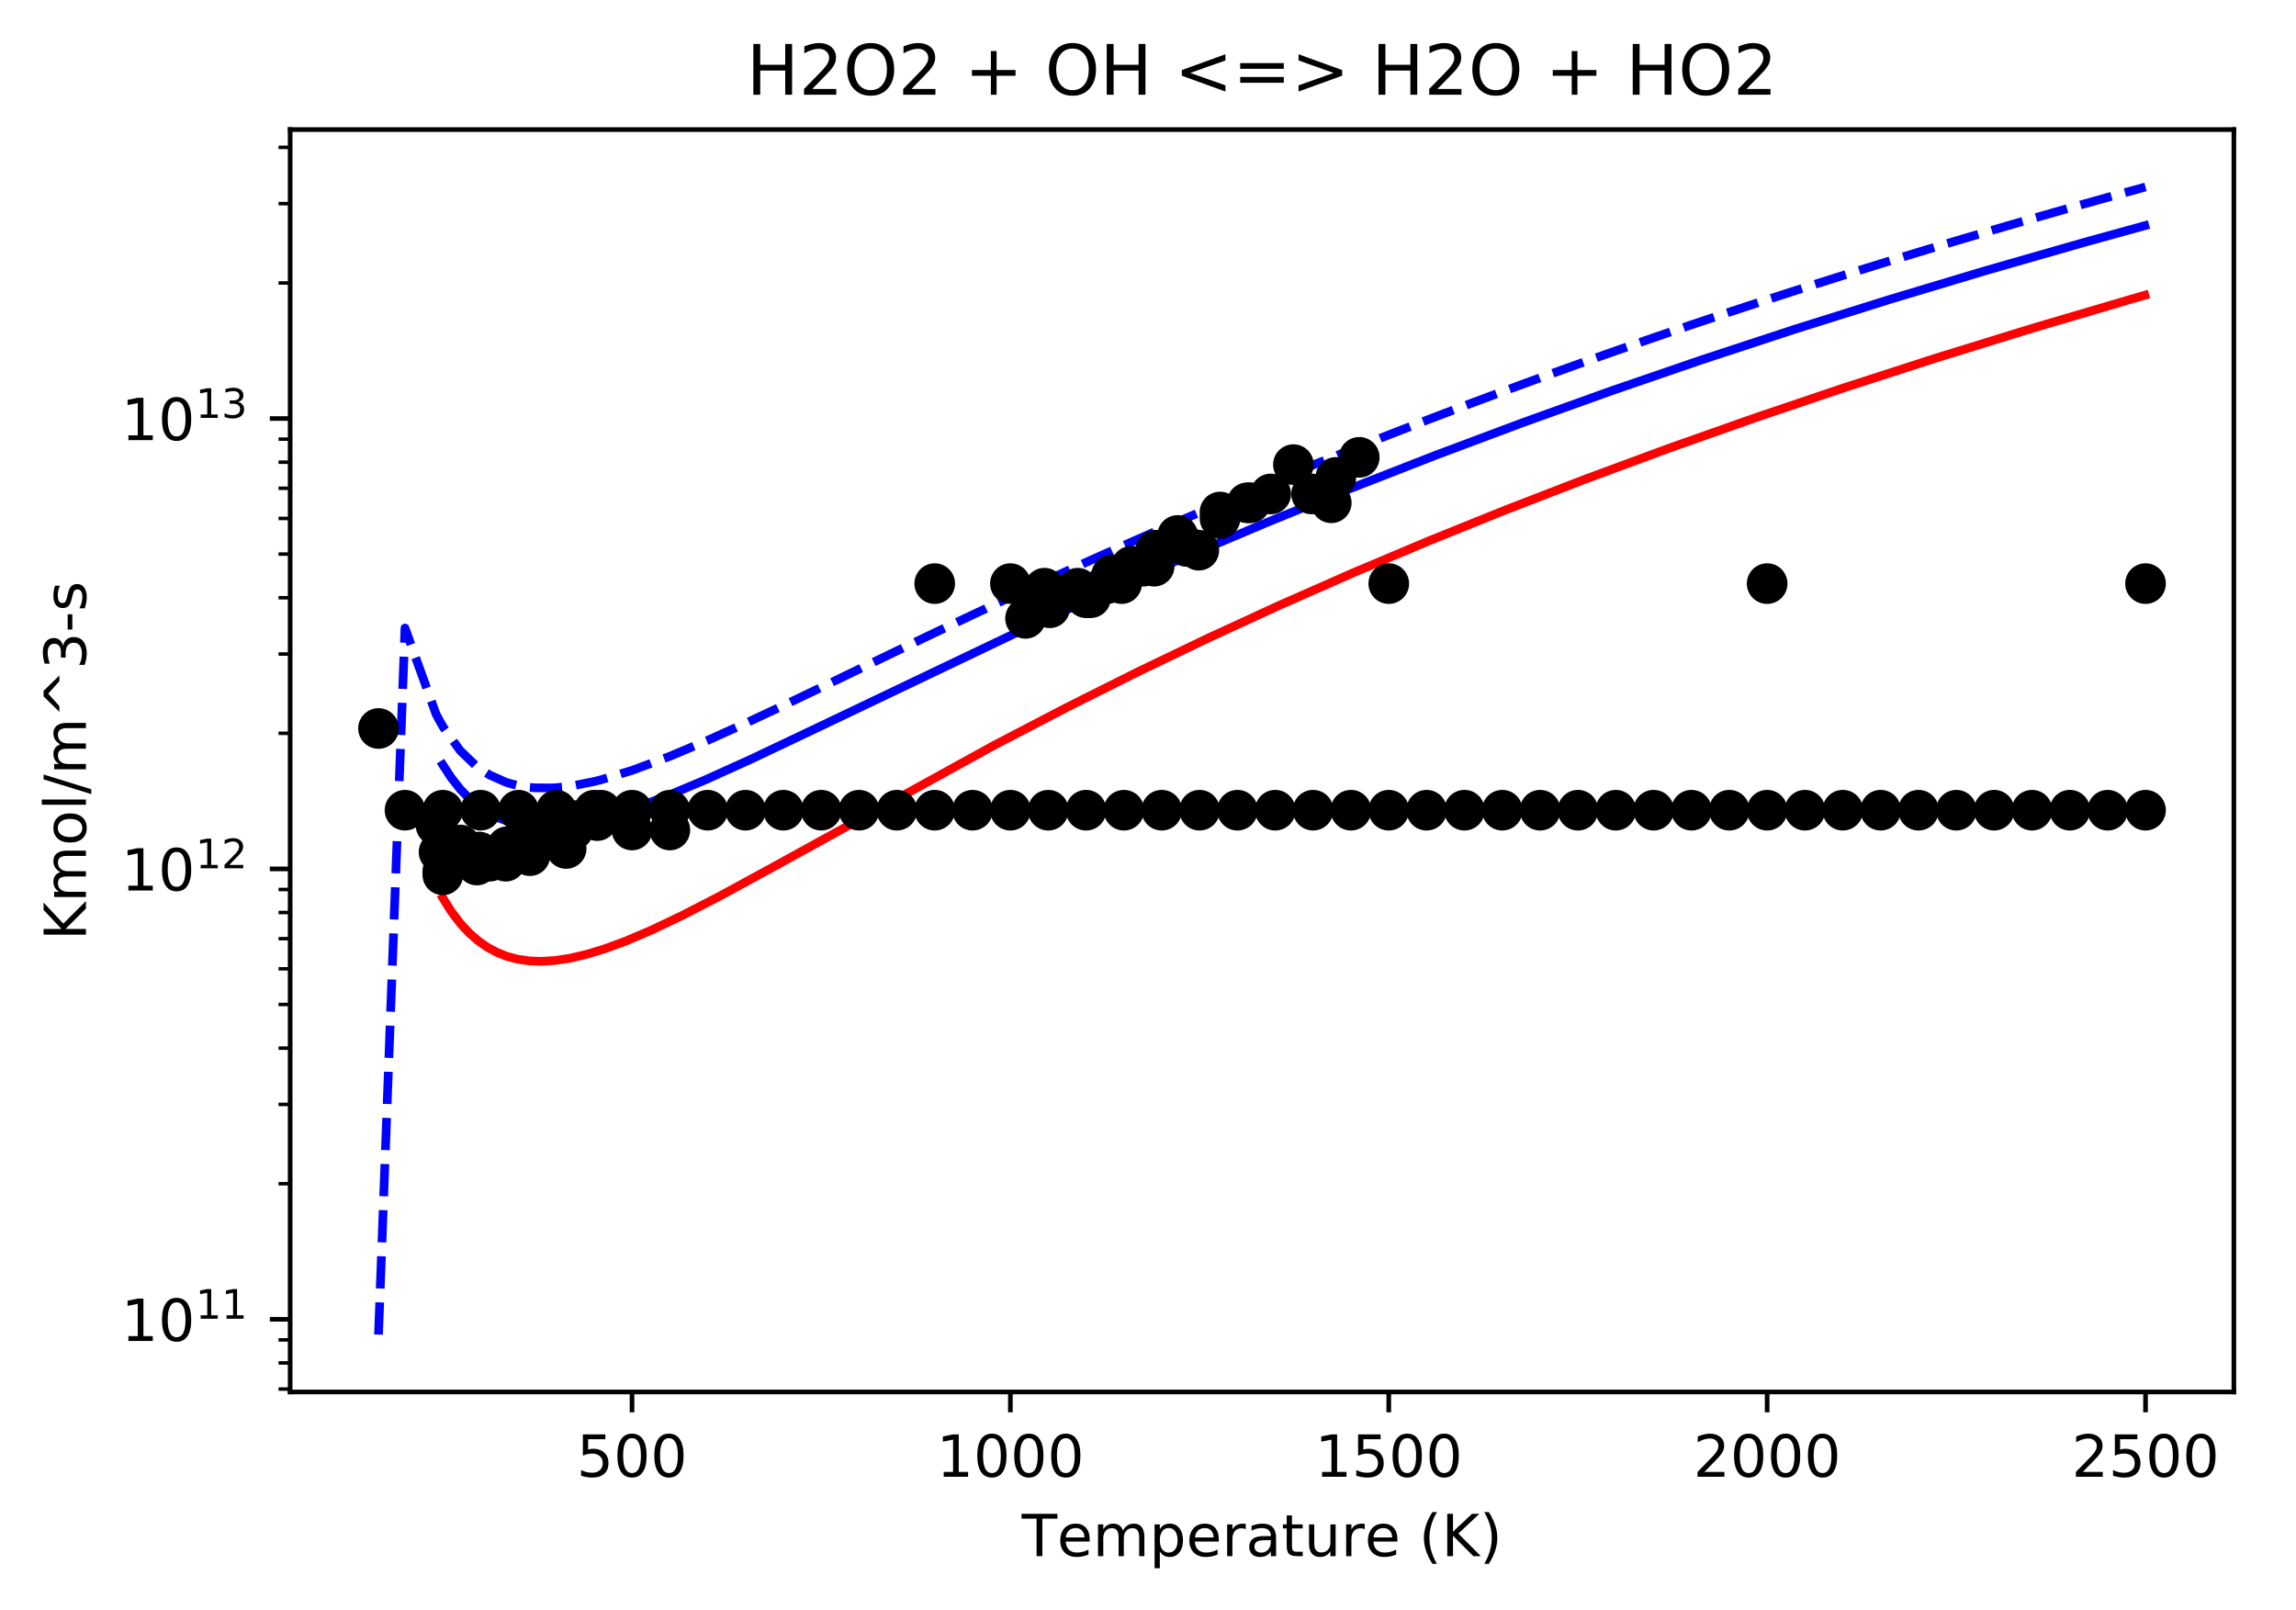 <?xml version="1.0" encoding="utf-8" standalone="no"?>
<!DOCTYPE svg PUBLIC "-//W3C//DTD SVG 1.1//EN"
  "http://www.w3.org/Graphics/SVG/1.1/DTD/svg11.dtd">
<!-- Created with matplotlib (https://matplotlib.org/) -->
<svg height="277.314pt" version="1.1" viewBox="0 0 395.478 277.314" width="395.478pt" xmlns="http://www.w3.org/2000/svg" xmlns:xlink="http://www.w3.org/1999/xlink">
 <defs>
  <style type="text/css">
*{stroke-linecap:butt;stroke-linejoin:round;}
  </style>
 </defs>
 <g id="figure_1">
  <g id="patch_1">
   <path d="M 0 277.314 
L 395.478 277.314 
L 395.478 0 
L 0 0 
z
" style="fill:#ffffff;"/>
  </g>
  <g id="axes_1">
   <g id="patch_2">
    <path d="M 49.978 239.758 
L 384.778 239.758 
L 384.778 22.318 
L 49.978 22.318 
z
" style="fill:#ffffff;"/>
   </g>
   <g id="matplotlib.axis_1">
    <g id="xtick_1">
     <g id="line2d_1">
      <defs>
       <path d="M 0 0 
L 0 3.5 
" id="maf17c9bf53" style="stroke:#000000;stroke-width:0.8;"/>
      </defs>
      <g>
       <use style="stroke:#000000;stroke-width:0.8;" x="108.863" xlink:href="#maf17c9bf53" y="239.758"/>
      </g>
     </g>
     <g id="text_1">
      <!-- 500 -->
      <defs>
       <path d="M 10.797 72.906 
L 49.516 72.906 
L 49.516 64.594 
L 19.828 64.594 
L 19.828 46.734 
Q 21.969 47.469 24.109 47.828 
Q 26.266 48.188 28.422 48.188 
Q 40.625 48.188 47.75 41.5 
Q 54.891 34.812 54.891 23.391 
Q 54.891 11.625 47.562 5.094 
Q 40.234 -1.422 26.906 -1.422 
Q 22.312 -1.422 17.547 -0.641 
Q 12.797 0.141 7.719 1.703 
L 7.719 11.625 
Q 12.109 9.234 16.797 8.062 
Q 21.484 6.891 26.703 6.891 
Q 35.156 6.891 40.078 11.328 
Q 45.016 15.766 45.016 23.391 
Q 45.016 31 40.078 35.438 
Q 35.156 39.891 26.703 39.891 
Q 22.75 39.891 18.812 39.016 
Q 14.891 38.141 10.797 36.281 
z
" id="DejaVuSans-53"/>
       <path d="M 31.781 66.406 
Q 24.172 66.406 20.328 58.906 
Q 16.5 51.422 16.5 36.375 
Q 16.5 21.391 20.328 13.891 
Q 24.172 6.391 31.781 6.391 
Q 39.453 6.391 43.281 13.891 
Q 47.125 21.391 47.125 36.375 
Q 47.125 51.422 43.281 58.906 
Q 39.453 66.406 31.781 66.406 
z
M 31.781 74.219 
Q 44.047 74.219 50.516 64.516 
Q 56.984 54.828 56.984 36.375 
Q 56.984 17.969 50.516 8.266 
Q 44.047 -1.422 31.781 -1.422 
Q 19.531 -1.422 13.062 8.266 
Q 6.594 17.969 6.594 36.375 
Q 6.594 54.828 13.062 64.516 
Q 19.531 74.219 31.781 74.219 
z
" id="DejaVuSans-48"/>
      </defs>
      <g transform="translate(99.319 254.357)scale(0.1 -0.1)">
       <use xlink:href="#DejaVuSans-53"/>
       <use x="63.623" xlink:href="#DejaVuSans-48"/>
       <use x="127.246" xlink:href="#DejaVuSans-48"/>
      </g>
     </g>
    </g>
    <g id="xtick_2">
     <g id="line2d_2">
      <g>
       <use style="stroke:#000000;stroke-width:0.8;" x="174.037" xlink:href="#maf17c9bf53" y="239.758"/>
      </g>
     </g>
     <g id="text_2">
      <!-- 1000 -->
      <defs>
       <path d="M 12.406 8.297 
L 28.516 8.297 
L 28.516 63.922 
L 10.984 60.406 
L 10.984 69.391 
L 28.422 72.906 
L 38.281 72.906 
L 38.281 8.297 
L 54.391 8.297 
L 54.391 0 
L 12.406 0 
z
" id="DejaVuSans-49"/>
      </defs>
      <g transform="translate(161.312 254.357)scale(0.1 -0.1)">
       <use xlink:href="#DejaVuSans-49"/>
       <use x="63.623" xlink:href="#DejaVuSans-48"/>
       <use x="127.246" xlink:href="#DejaVuSans-48"/>
       <use x="190.869" xlink:href="#DejaVuSans-48"/>
      </g>
     </g>
    </g>
    <g id="xtick_3">
     <g id="line2d_3">
      <g>
       <use style="stroke:#000000;stroke-width:0.8;" x="239.211" xlink:href="#maf17c9bf53" y="239.758"/>
      </g>
     </g>
     <g id="text_3">
      <!-- 1500 -->
      <g transform="translate(226.486 254.357)scale(0.1 -0.1)">
       <use xlink:href="#DejaVuSans-49"/>
       <use x="63.623" xlink:href="#DejaVuSans-53"/>
       <use x="127.246" xlink:href="#DejaVuSans-48"/>
       <use x="190.869" xlink:href="#DejaVuSans-48"/>
      </g>
     </g>
    </g>
    <g id="xtick_4">
     <g id="line2d_4">
      <g>
       <use style="stroke:#000000;stroke-width:0.8;" x="304.386" xlink:href="#maf17c9bf53" y="239.758"/>
      </g>
     </g>
     <g id="text_4">
      <!-- 2000 -->
      <defs>
       <path d="M 19.188 8.297 
L 53.609 8.297 
L 53.609 0 
L 7.328 0 
L 7.328 8.297 
Q 12.938 14.109 22.625 23.891 
Q 32.328 33.688 34.812 36.531 
Q 39.547 41.844 41.422 45.531 
Q 43.312 49.219 43.312 52.781 
Q 43.312 58.594 39.234 62.25 
Q 35.156 65.922 28.609 65.922 
Q 23.969 65.922 18.812 64.312 
Q 13.672 62.703 7.812 59.422 
L 7.812 69.391 
Q 13.766 71.781 18.938 73 
Q 24.125 74.219 28.422 74.219 
Q 39.75 74.219 46.484 68.547 
Q 53.219 62.891 53.219 53.422 
Q 53.219 48.922 51.531 44.891 
Q 49.859 40.875 45.406 35.406 
Q 44.188 33.984 37.641 27.219 
Q 31.109 20.453 19.188 8.297 
z
" id="DejaVuSans-50"/>
      </defs>
      <g transform="translate(291.661 254.357)scale(0.1 -0.1)">
       <use xlink:href="#DejaVuSans-50"/>
       <use x="63.623" xlink:href="#DejaVuSans-48"/>
       <use x="127.246" xlink:href="#DejaVuSans-48"/>
       <use x="190.869" xlink:href="#DejaVuSans-48"/>
      </g>
     </g>
    </g>
    <g id="xtick_5">
     <g id="line2d_5">
      <g>
       <use style="stroke:#000000;stroke-width:0.8;" x="369.56" xlink:href="#maf17c9bf53" y="239.758"/>
      </g>
     </g>
     <g id="text_5">
      <!-- 2500 -->
      <g transform="translate(356.835 254.357)scale(0.1 -0.1)">
       <use xlink:href="#DejaVuSans-50"/>
       <use x="63.623" xlink:href="#DejaVuSans-53"/>
       <use x="127.246" xlink:href="#DejaVuSans-48"/>
       <use x="190.869" xlink:href="#DejaVuSans-48"/>
      </g>
     </g>
    </g>
    <g id="text_6">
     <!-- Temperature (K) -->
     <defs>
      <path d="M -0.297 72.906 
L 61.375 72.906 
L 61.375 64.594 
L 35.5 64.594 
L 35.5 0 
L 25.594 0 
L 25.594 64.594 
L -0.297 64.594 
z
" id="DejaVuSans-84"/>
      <path d="M 56.203 29.594 
L 56.203 25.203 
L 14.891 25.203 
Q 15.484 15.922 20.484 11.062 
Q 25.484 6.203 34.422 6.203 
Q 39.594 6.203 44.453 7.469 
Q 49.312 8.734 54.109 11.281 
L 54.109 2.781 
Q 49.266 0.734 44.188 -0.344 
Q 39.109 -1.422 33.891 -1.422 
Q 20.797 -1.422 13.156 6.188 
Q 5.516 13.812 5.516 26.812 
Q 5.516 40.234 12.766 48.109 
Q 20.016 56 32.328 56 
Q 43.359 56 49.781 48.891 
Q 56.203 41.797 56.203 29.594 
z
M 47.219 32.234 
Q 47.125 39.594 43.094 43.984 
Q 39.062 48.391 32.422 48.391 
Q 24.906 48.391 20.391 44.141 
Q 15.875 39.891 15.188 32.172 
z
" id="DejaVuSans-101"/>
      <path d="M 52 44.188 
Q 55.375 50.25 60.062 53.125 
Q 64.75 56 71.094 56 
Q 79.641 56 84.281 50.016 
Q 88.922 44.047 88.922 33.016 
L 88.922 0 
L 79.891 0 
L 79.891 32.719 
Q 79.891 40.578 77.094 44.375 
Q 74.312 48.188 68.609 48.188 
Q 61.625 48.188 57.562 43.547 
Q 53.516 38.922 53.516 30.906 
L 53.516 0 
L 44.484 0 
L 44.484 32.719 
Q 44.484 40.625 41.703 44.406 
Q 38.922 48.188 33.109 48.188 
Q 26.219 48.188 22.156 43.531 
Q 18.109 38.875 18.109 30.906 
L 18.109 0 
L 9.078 0 
L 9.078 54.688 
L 18.109 54.688 
L 18.109 46.188 
Q 21.188 51.219 25.484 53.609 
Q 29.781 56 35.688 56 
Q 41.656 56 45.828 52.969 
Q 50 49.953 52 44.188 
z
" id="DejaVuSans-109"/>
      <path d="M 18.109 8.203 
L 18.109 -20.797 
L 9.078 -20.797 
L 9.078 54.688 
L 18.109 54.688 
L 18.109 46.391 
Q 20.953 51.266 25.266 53.625 
Q 29.594 56 35.594 56 
Q 45.562 56 51.781 48.094 
Q 58.016 40.188 58.016 27.297 
Q 58.016 14.406 51.781 6.484 
Q 45.562 -1.422 35.594 -1.422 
Q 29.594 -1.422 25.266 0.953 
Q 20.953 3.328 18.109 8.203 
z
M 48.688 27.297 
Q 48.688 37.203 44.609 42.844 
Q 40.531 48.484 33.406 48.484 
Q 26.266 48.484 22.188 42.844 
Q 18.109 37.203 18.109 27.297 
Q 18.109 17.391 22.188 11.75 
Q 26.266 6.109 33.406 6.109 
Q 40.531 6.109 44.609 11.75 
Q 48.688 17.391 48.688 27.297 
z
" id="DejaVuSans-112"/>
      <path d="M 41.109 46.297 
Q 39.594 47.172 37.812 47.578 
Q 36.031 48 33.891 48 
Q 26.266 48 22.188 43.047 
Q 18.109 38.094 18.109 28.812 
L 18.109 0 
L 9.078 0 
L 9.078 54.688 
L 18.109 54.688 
L 18.109 46.188 
Q 20.953 51.172 25.484 53.578 
Q 30.031 56 36.531 56 
Q 37.453 56 38.578 55.875 
Q 39.703 55.766 41.062 55.516 
z
" id="DejaVuSans-114"/>
      <path d="M 34.281 27.484 
Q 23.391 27.484 19.188 25 
Q 14.984 22.516 14.984 16.5 
Q 14.984 11.719 18.141 8.906 
Q 21.297 6.109 26.703 6.109 
Q 34.188 6.109 38.703 11.406 
Q 43.219 16.703 43.219 25.484 
L 43.219 27.484 
z
M 52.203 31.203 
L 52.203 0 
L 43.219 0 
L 43.219 8.297 
Q 40.141 3.328 35.547 0.953 
Q 30.953 -1.422 24.312 -1.422 
Q 15.922 -1.422 10.953 3.297 
Q 6 8.016 6 15.922 
Q 6 25.141 12.172 29.828 
Q 18.359 34.516 30.609 34.516 
L 43.219 34.516 
L 43.219 35.406 
Q 43.219 41.609 39.141 45 
Q 35.062 48.391 27.688 48.391 
Q 23 48.391 18.547 47.266 
Q 14.109 46.141 10.016 43.891 
L 10.016 52.203 
Q 14.938 54.109 19.578 55.047 
Q 24.219 56 28.609 56 
Q 40.484 56 46.344 49.844 
Q 52.203 43.703 52.203 31.203 
z
" id="DejaVuSans-97"/>
      <path d="M 18.312 70.219 
L 18.312 54.688 
L 36.812 54.688 
L 36.812 47.703 
L 18.312 47.703 
L 18.312 18.016 
Q 18.312 11.328 20.141 9.422 
Q 21.969 7.516 27.594 7.516 
L 36.812 7.516 
L 36.812 0 
L 27.594 0 
Q 17.188 0 13.234 3.875 
Q 9.281 7.766 9.281 18.016 
L 9.281 47.703 
L 2.688 47.703 
L 2.688 54.688 
L 9.281 54.688 
L 9.281 70.219 
z
" id="DejaVuSans-116"/>
      <path d="M 8.5 21.578 
L 8.5 54.688 
L 17.484 54.688 
L 17.484 21.922 
Q 17.484 14.156 20.5 10.266 
Q 23.531 6.391 29.594 6.391 
Q 36.859 6.391 41.078 11.031 
Q 45.312 15.672 45.312 23.688 
L 45.312 54.688 
L 54.297 54.688 
L 54.297 0 
L 45.312 0 
L 45.312 8.406 
Q 42.047 3.422 37.719 1 
Q 33.406 -1.422 27.688 -1.422 
Q 18.266 -1.422 13.375 4.438 
Q 8.5 10.297 8.5 21.578 
z
M 31.109 56 
z
" id="DejaVuSans-117"/>
      <path id="DejaVuSans-32"/>
      <path d="M 31 75.875 
Q 24.469 64.656 21.281 53.656 
Q 18.109 42.672 18.109 31.391 
Q 18.109 20.125 21.312 9.062 
Q 24.516 -2 31 -13.188 
L 23.188 -13.188 
Q 15.875 -1.703 12.234 9.375 
Q 8.594 20.453 8.594 31.391 
Q 8.594 42.281 12.203 53.312 
Q 15.828 64.359 23.188 75.875 
z
" id="DejaVuSans-40"/>
      <path d="M 9.812 72.906 
L 19.672 72.906 
L 19.672 42.094 
L 52.391 72.906 
L 65.094 72.906 
L 28.906 38.922 
L 67.672 0 
L 54.688 0 
L 19.672 35.109 
L 19.672 0 
L 9.812 0 
z
" id="DejaVuSans-75"/>
      <path d="M 8.016 75.875 
L 15.828 75.875 
Q 23.141 64.359 26.781 53.312 
Q 30.422 42.281 30.422 31.391 
Q 30.422 20.453 26.781 9.375 
Q 23.141 -1.703 15.828 -13.188 
L 8.016 -13.188 
Q 14.5 -2 17.703 9.062 
Q 20.906 20.125 20.906 31.391 
Q 20.906 42.672 17.703 53.656 
Q 14.5 64.656 8.016 75.875 
z
" id="DejaVuSans-41"/>
     </defs>
     <g transform="translate(175.991 268.035)scale(0.1 -0.1)">
      <use xlink:href="#DejaVuSans-84"/>
      <use x="60.818" xlink:href="#DejaVuSans-101"/>
      <use x="122.342" xlink:href="#DejaVuSans-109"/>
      <use x="219.754" xlink:href="#DejaVuSans-112"/>
      <use x="283.23" xlink:href="#DejaVuSans-101"/>
      <use x="344.754" xlink:href="#DejaVuSans-114"/>
      <use x="385.867" xlink:href="#DejaVuSans-97"/>
      <use x="447.146" xlink:href="#DejaVuSans-116"/>
      <use x="486.355" xlink:href="#DejaVuSans-117"/>
      <use x="549.734" xlink:href="#DejaVuSans-114"/>
      <use x="590.816" xlink:href="#DejaVuSans-101"/>
      <use x="652.34" xlink:href="#DejaVuSans-32"/>
      <use x="684.127" xlink:href="#DejaVuSans-40"/>
      <use x="723.141" xlink:href="#DejaVuSans-75"/>
      <use x="788.717" xlink:href="#DejaVuSans-41"/>
     </g>
    </g>
   </g>
   <g id="matplotlib.axis_2">
    <g id="ytick_1">
     <g id="line2d_6">
      <defs>
       <path d="M 0 0 
L -3.5 0 
" id="ma3a494e607" style="stroke:#000000;stroke-width:0.8;"/>
      </defs>
      <g>
       <use style="stroke:#000000;stroke-width:0.8;" x="49.978" xlink:href="#ma3a494e607" y="227.233"/>
      </g>
     </g>
     <g id="text_7">
      <!-- $\mathdefault{10^{11}}$ -->
      <g transform="translate(20.878 231.033)scale(0.1 -0.1)">
       <use transform="translate(0 0.684)" xlink:href="#DejaVuSans-49"/>
       <use transform="translate(63.623 0.684)" xlink:href="#DejaVuSans-48"/>
       <use transform="translate(128.203 38.966)scale(0.7)" xlink:href="#DejaVuSans-49"/>
       <use transform="translate(172.739 38.966)scale(0.7)" xlink:href="#DejaVuSans-49"/>
      </g>
     </g>
    </g>
    <g id="ytick_2">
     <g id="line2d_7">
      <g>
       <use style="stroke:#000000;stroke-width:0.8;" x="49.978" xlink:href="#ma3a494e607" y="149.66"/>
      </g>
     </g>
     <g id="text_8">
      <!-- $\mathdefault{10^{12}}$ -->
      <g transform="translate(20.878 153.459)scale(0.1 -0.1)">
       <use transform="translate(0 0.766)" xlink:href="#DejaVuSans-49"/>
       <use transform="translate(63.623 0.766)" xlink:href="#DejaVuSans-48"/>
       <use transform="translate(128.203 39.047)scale(0.7)" xlink:href="#DejaVuSans-49"/>
       <use transform="translate(172.739 39.047)scale(0.7)" xlink:href="#DejaVuSans-50"/>
      </g>
     </g>
    </g>
    <g id="ytick_3">
     <g id="line2d_8">
      <g>
       <use style="stroke:#000000;stroke-width:0.8;" x="49.978" xlink:href="#ma3a494e607" y="72.087"/>
      </g>
     </g>
     <g id="text_9">
      <!-- $\mathdefault{10^{13}}$ -->
      <defs>
       <path d="M 40.578 39.312 
Q 47.656 37.797 51.625 33 
Q 55.609 28.219 55.609 21.188 
Q 55.609 10.406 48.188 4.484 
Q 40.766 -1.422 27.094 -1.422 
Q 22.516 -1.422 17.656 -0.516 
Q 12.797 0.391 7.625 2.203 
L 7.625 11.719 
Q 11.719 9.328 16.594 8.109 
Q 21.484 6.891 26.812 6.891 
Q 36.078 6.891 40.938 10.547 
Q 45.797 14.203 45.797 21.188 
Q 45.797 27.641 41.281 31.266 
Q 36.766 34.906 28.719 34.906 
L 20.219 34.906 
L 20.219 43.016 
L 29.109 43.016 
Q 36.375 43.016 40.234 45.922 
Q 44.094 48.828 44.094 54.297 
Q 44.094 59.906 40.109 62.906 
Q 36.141 65.922 28.719 65.922 
Q 24.656 65.922 20.016 65.031 
Q 15.375 64.156 9.812 62.312 
L 9.812 71.094 
Q 15.438 72.656 20.344 73.438 
Q 25.25 74.219 29.594 74.219 
Q 40.828 74.219 47.359 69.109 
Q 53.906 64.016 53.906 55.328 
Q 53.906 49.266 50.438 45.094 
Q 46.969 40.922 40.578 39.312 
z
" id="DejaVuSans-51"/>
      </defs>
      <g transform="translate(20.878 75.886)scale(0.1 -0.1)">
       <use transform="translate(0 0.766)" xlink:href="#DejaVuSans-49"/>
       <use transform="translate(63.623 0.766)" xlink:href="#DejaVuSans-48"/>
       <use transform="translate(128.203 39.047)scale(0.7)" xlink:href="#DejaVuSans-49"/>
       <use transform="translate(172.739 39.047)scale(0.7)" xlink:href="#DejaVuSans-51"/>
      </g>
     </g>
    </g>
    <g id="ytick_4">
     <g id="line2d_9">
      <defs>
       <path d="M 0 0 
L -2 0 
" id="mecf4358f03" style="stroke:#000000;stroke-width:0.6;"/>
      </defs>
      <g>
       <use style="stroke:#000000;stroke-width:0.6;" x="49.978" xlink:href="#mecf4358f03" y="239.25"/>
      </g>
     </g>
    </g>
    <g id="ytick_5">
     <g id="line2d_10">
      <g>
       <use style="stroke:#000000;stroke-width:0.6;" x="49.978" xlink:href="#mecf4358f03" y="234.751"/>
      </g>
     </g>
    </g>
    <g id="ytick_6">
     <g id="line2d_11">
      <g>
       <use style="stroke:#000000;stroke-width:0.6;" x="49.978" xlink:href="#mecf4358f03" y="230.783"/>
      </g>
     </g>
    </g>
    <g id="ytick_7">
     <g id="line2d_12">
      <g>
       <use style="stroke:#000000;stroke-width:0.6;" x="49.978" xlink:href="#mecf4358f03" y="203.881"/>
      </g>
     </g>
    </g>
    <g id="ytick_8">
     <g id="line2d_13">
      <g>
       <use style="stroke:#000000;stroke-width:0.6;" x="49.978" xlink:href="#mecf4358f03" y="190.221"/>
      </g>
     </g>
    </g>
    <g id="ytick_9">
     <g id="line2d_14">
      <g>
       <use style="stroke:#000000;stroke-width:0.6;" x="49.978" xlink:href="#mecf4358f03" y="180.53"/>
      </g>
     </g>
    </g>
    <g id="ytick_10">
     <g id="line2d_15">
      <g>
       <use style="stroke:#000000;stroke-width:0.6;" x="49.978" xlink:href="#mecf4358f03" y="173.012"/>
      </g>
     </g>
    </g>
    <g id="ytick_11">
     <g id="line2d_16">
      <g>
       <use style="stroke:#000000;stroke-width:0.6;" x="49.978" xlink:href="#mecf4358f03" y="166.87"/>
      </g>
     </g>
    </g>
    <g id="ytick_12">
     <g id="line2d_17">
      <g>
       <use style="stroke:#000000;stroke-width:0.6;" x="49.978" xlink:href="#mecf4358f03" y="161.676"/>
      </g>
     </g>
    </g>
    <g id="ytick_13">
     <g id="line2d_18">
      <g>
       <use style="stroke:#000000;stroke-width:0.6;" x="49.978" xlink:href="#mecf4358f03" y="157.178"/>
      </g>
     </g>
    </g>
    <g id="ytick_14">
     <g id="line2d_19">
      <g>
       <use style="stroke:#000000;stroke-width:0.6;" x="49.978" xlink:href="#mecf4358f03" y="153.21"/>
      </g>
     </g>
    </g>
    <g id="ytick_15">
     <g id="line2d_20">
      <g>
       <use style="stroke:#000000;stroke-width:0.6;" x="49.978" xlink:href="#mecf4358f03" y="126.308"/>
      </g>
     </g>
    </g>
    <g id="ytick_16">
     <g id="line2d_21">
      <g>
       <use style="stroke:#000000;stroke-width:0.6;" x="49.978" xlink:href="#mecf4358f03" y="112.648"/>
      </g>
     </g>
    </g>
    <g id="ytick_17">
     <g id="line2d_22">
      <g>
       <use style="stroke:#000000;stroke-width:0.6;" x="49.978" xlink:href="#mecf4358f03" y="102.956"/>
      </g>
     </g>
    </g>
    <g id="ytick_18">
     <g id="line2d_23">
      <g>
       <use style="stroke:#000000;stroke-width:0.6;" x="49.978" xlink:href="#mecf4358f03" y="95.439"/>
      </g>
     </g>
    </g>
    <g id="ytick_19">
     <g id="line2d_24">
      <g>
       <use style="stroke:#000000;stroke-width:0.6;" x="49.978" xlink:href="#mecf4358f03" y="89.296"/>
      </g>
     </g>
    </g>
    <g id="ytick_20">
     <g id="line2d_25">
      <g>
       <use style="stroke:#000000;stroke-width:0.6;" x="49.978" xlink:href="#mecf4358f03" y="84.103"/>
      </g>
     </g>
    </g>
    <g id="ytick_21">
     <g id="line2d_26">
      <g>
       <use style="stroke:#000000;stroke-width:0.6;" x="49.978" xlink:href="#mecf4358f03" y="79.604"/>
      </g>
     </g>
    </g>
    <g id="ytick_22">
     <g id="line2d_27">
      <g>
       <use style="stroke:#000000;stroke-width:0.6;" x="49.978" xlink:href="#mecf4358f03" y="75.636"/>
      </g>
     </g>
    </g>
    <g id="ytick_23">
     <g id="line2d_28">
      <g>
       <use style="stroke:#000000;stroke-width:0.6;" x="49.978" xlink:href="#mecf4358f03" y="48.735"/>
      </g>
     </g>
    </g>
    <g id="ytick_24">
     <g id="line2d_29">
      <g>
       <use style="stroke:#000000;stroke-width:0.6;" x="49.978" xlink:href="#mecf4358f03" y="35.075"/>
      </g>
     </g>
    </g>
    <g id="ytick_25">
     <g id="line2d_30">
      <g>
       <use style="stroke:#000000;stroke-width:0.6;" x="49.978" xlink:href="#mecf4358f03" y="25.383"/>
      </g>
     </g>
    </g>
    <g id="text_10">
     <!-- Kmol/m^3-s -->
     <defs>
      <path d="M 30.609 48.391 
Q 23.391 48.391 19.188 42.75 
Q 14.984 37.109 14.984 27.297 
Q 14.984 17.484 19.156 11.844 
Q 23.344 6.203 30.609 6.203 
Q 37.797 6.203 41.984 11.859 
Q 46.188 17.531 46.188 27.297 
Q 46.188 37.016 41.984 42.703 
Q 37.797 48.391 30.609 48.391 
z
M 30.609 56 
Q 42.328 56 49.016 48.375 
Q 55.719 40.766 55.719 27.297 
Q 55.719 13.875 49.016 6.219 
Q 42.328 -1.422 30.609 -1.422 
Q 18.844 -1.422 12.172 6.219 
Q 5.516 13.875 5.516 27.297 
Q 5.516 40.766 12.172 48.375 
Q 18.844 56 30.609 56 
z
" id="DejaVuSans-111"/>
      <path d="M 9.422 75.984 
L 18.406 75.984 
L 18.406 0 
L 9.422 0 
z
" id="DejaVuSans-108"/>
      <path d="M 25.391 72.906 
L 33.688 72.906 
L 8.297 -9.281 
L 0 -9.281 
z
" id="DejaVuSans-47"/>
      <path d="M 46.688 72.906 
L 73.188 45.703 
L 63.375 45.703 
L 41.891 64.984 
L 20.406 45.703 
L 10.594 45.703 
L 37.109 72.906 
z
" id="DejaVuSans-94"/>
      <path d="M 4.891 31.391 
L 31.203 31.391 
L 31.203 23.391 
L 4.891 23.391 
z
" id="DejaVuSans-45"/>
      <path d="M 44.281 53.078 
L 44.281 44.578 
Q 40.484 46.531 36.375 47.5 
Q 32.281 48.484 27.875 48.484 
Q 21.188 48.484 17.844 46.438 
Q 14.5 44.391 14.5 40.281 
Q 14.5 37.156 16.891 35.375 
Q 19.281 33.594 26.516 31.984 
L 29.594 31.297 
Q 39.156 29.25 43.188 25.516 
Q 47.219 21.781 47.219 15.094 
Q 47.219 7.469 41.188 3.016 
Q 35.156 -1.422 24.609 -1.422 
Q 20.219 -1.422 15.453 -0.562 
Q 10.688 0.297 5.422 2 
L 5.422 11.281 
Q 10.406 8.688 15.234 7.391 
Q 20.062 6.109 24.812 6.109 
Q 31.156 6.109 34.562 8.281 
Q 37.984 10.453 37.984 14.406 
Q 37.984 18.062 35.516 20.016 
Q 33.062 21.969 24.703 23.781 
L 21.578 24.516 
Q 13.234 26.266 9.516 29.906 
Q 5.812 33.547 5.812 39.891 
Q 5.812 47.609 11.281 51.797 
Q 16.75 56 26.812 56 
Q 31.781 56 36.172 55.266 
Q 40.578 54.547 44.281 53.078 
z
" id="DejaVuSans-115"/>
     </defs>
     <g transform="translate(14.798 161.97)rotate(-90)scale(0.1 -0.1)">
      <use xlink:href="#DejaVuSans-75"/>
      <use x="65.576" xlink:href="#DejaVuSans-109"/>
      <use x="162.988" xlink:href="#DejaVuSans-111"/>
      <use x="224.17" xlink:href="#DejaVuSans-108"/>
      <use x="251.953" xlink:href="#DejaVuSans-47"/>
      <use x="285.645" xlink:href="#DejaVuSans-109"/>
      <use x="383.057" xlink:href="#DejaVuSans-94"/>
      <use x="466.846" xlink:href="#DejaVuSans-51"/>
      <use x="530.469" xlink:href="#DejaVuSans-45"/>
      <use x="566.553" xlink:href="#DejaVuSans-115"/>
     </g>
    </g>
   </g>
   <g id="line2d_31">
    <path clip-path="url(#paa455fbc8c)" d="M 76.276 131.739 
L 77.71 133.94 
L 79.274 135.926 
L 80.838 137.545 
L 82.402 138.855 
L 84.097 139.977 
L 85.791 140.837 
L 87.616 141.515 
L 89.571 142.001 
L 91.657 142.288 
L 94.003 142.375 
L 96.48 142.243 
L 99.348 141.856 
L 102.476 141.204 
L 106.126 140.206 
L 110.297 138.827 
L 115.25 136.948 
L 121.376 134.376 
L 129.328 130.781 
L 141.45 125.028 
L 174.428 109.287 
L 189.418 102.432 
L 203.887 96.06 
L 218.225 89.989 
L 232.694 84.105 
L 247.423 78.358 
L 262.414 72.749 
L 277.664 67.282 
L 293.176 61.956 
L 309.078 56.731 
L 325.372 51.612 
L 342.056 46.604 
L 359.132 41.711 
L 369.43 38.868 
L 369.43 38.868 
" style="fill:none;stroke:#0000ff;stroke-linecap:square;stroke-width:1.5;"/>
   </g>
   <g id="line2d_32">
    <path clip-path="url(#paa455fbc8c)" d="M 65.196 229.874 
L 69.759 108.178 
L 75.103 122.988 
L 75.624 123.969 
L 76.276 125.109 
L 76.276 125.109 
L 76.276 125.109 
L 76.406 125.326 
L 79.274 129.295 
L 82.011 131.923 
L 82.142 132.025 
L 82.272 132.125 
L 82.533 132.321 
L 82.793 132.509 
L 84.358 133.495 
L 87.095 134.715 
L 87.356 134.802 
L 88.007 135.001 
L 89.311 135.319 
L 91.266 135.62 
L 92.048 135.688 
L 95.046 135.715 
L 95.828 135.667 
L 97.523 135.498 
L 98.696 135.333 
L 98.826 135.312 
L 102.346 134.605 
L 102.867 134.478 
L 103.519 134.312 
L 108.863 132.695 
L 108.863 132.695 
L 115.38 130.265 
L 115.38 130.265 
L 121.898 127.517 
L 128.415 124.573 
L 134.933 121.516 
L 141.45 118.398 
L 147.968 115.256 
L 154.485 112.114 
L 161.002 108.99 
L 161.002 108.99 
L 167.52 105.896 
L 174.037 102.839 
L 174.037 102.839 
L 176.644 101.628 
L 179.121 100.484 
L 179.903 100.124 
L 180.555 99.825 
L 180.815 99.706 
L 185.638 97.507 
L 187.072 96.858 
L 187.072 96.858 
L 187.854 96.505 
L 190.722 95.217 
L 191.374 94.926 
L 191.504 94.868 
L 193.198 94.113 
L 193.59 93.939 
L 194.893 93.362 
L 196.979 92.441 
L 198.803 91.64 
L 199.064 91.526 
L 200.107 91.07 
L 202.844 89.88 
L 204.408 89.204 
L 206.494 88.308 
L 206.624 88.252 
L 210.144 86.75 
L 210.144 86.75 
L 213.142 85.483 
L 214.836 84.772 
L 215.358 84.553 
L 218.877 83.088 
L 219.659 82.765 
L 222.788 81.477 
L 225.916 80.201 
L 226.177 80.095 
L 229.305 78.831 
L 230.087 78.517 
L 232.694 77.475 
L 234.128 76.904 
L 239.211 74.902 
L 239.211 74.902 
L 245.729 72.376 
L 252.246 69.896 
L 258.764 67.462 
L 265.281 65.072 
L 271.799 62.726 
L 278.316 60.422 
L 284.833 58.161 
L 291.351 55.94 
L 297.868 53.759 
L 304.386 51.618 
L 304.386 51.618 
L 310.903 49.516 
L 317.421 47.451 
L 323.938 45.423 
L 330.455 43.431 
L 336.973 41.475 
L 343.49 39.554 
L 350.008 37.667 
L 356.525 35.813 
L 363.043 33.991 
L 369.56 32.202 
L 369.56 32.202 
" style="fill:none;stroke:#0000ff;stroke-dasharray:5.55,2.4;stroke-dashoffset:0;stroke-width:1.5;"/>
   </g>
   <g id="line2d_33">
    <path clip-path="url(#paa455fbc8c)" d="M 76.276 154.671 
L 77.71 156.96 
L 79.274 159.031 
L 80.838 160.719 
L 82.402 162.082 
L 83.966 163.167 
L 85.661 164.074 
L 87.356 164.738 
L 89.18 165.219 
L 91.136 165.505 
L 93.221 165.584 
L 95.567 165.443 
L 98.174 165.047 
L 101.042 164.378 
L 104.301 163.379 
L 107.951 162.025 
L 112.252 160.187 
L 117.466 157.706 
L 123.983 154.346 
L 133.238 149.306 
L 171.17 128.404 
L 183.813 121.816 
L 196.066 115.683 
L 208.189 109.865 
L 220.441 104.228 
L 233.085 98.658 
L 245.99 93.217 
L 259.285 87.851 
L 273.102 82.515 
L 287.44 77.218 
L 302.3 71.968 
L 317.681 66.771 
L 333.584 61.634 
L 350.008 56.563 
L 367.083 51.525 
L 369.43 50.85 
L 369.43 50.85 
" style="fill:none;stroke:#ff0000;stroke-linecap:square;stroke-width:1.5;"/>
   </g>
   <g id="line2d_34">
    <defs>
     <path d="M 0 3 
C 0.796 3 1.559 2.684 2.121 2.121 
C 2.684 1.559 3 0.796 3 0 
C 3 -0.796 2.684 -1.559 2.121 -2.121 
C 1.559 -2.684 0.796 -3 0 -3 
C -0.796 -3 -1.559 -2.684 -2.121 -2.121 
C -2.684 -1.559 -3 -0.796 -3 0 
C -3 0.796 -2.684 1.559 -2.121 2.121 
C -1.559 2.684 -0.796 3 0 3 
z
" id="mb58f77b234" style="stroke:#000000;"/>
    </defs>
    <g clip-path="url(#paa455fbc8c)">
     <use style="stroke:#000000;" x="202.844" xlink:href="#mb58f77b234" y="92.228"/>
     <use style="stroke:#000000;" x="199.064" xlink:href="#mb58f77b234" y="94.771"/>
     <use style="stroke:#000000;" x="194.893" xlink:href="#mb58f77b234" y="97.523"/>
     <use style="stroke:#000000;" x="191.374" xlink:href="#mb58f77b234" y="99.745"/>
     <use style="stroke:#000000;" x="187.854" xlink:href="#mb58f77b234" y="102.956"/>
     <use style="stroke:#000000;" x="179.903" xlink:href="#mb58f77b234" y="101.312"/>
     <use style="stroke:#000000;" x="179.121" xlink:href="#mb58f77b234" y="102.956"/>
     <use style="stroke:#000000;" x="176.644" xlink:href="#mb58f77b234" y="106.506"/>
     <use style="stroke:#000000;" x="185.638" xlink:href="#mb58f77b234" y="101.312"/>
     <use style="stroke:#000000;" x="210.144" xlink:href="#mb58f77b234" y="89.296"/>
     <use style="stroke:#000000;" x="180.815" xlink:href="#mb58f77b234" y="104.684"/>
     <use style="stroke:#000000;" x="187.072" xlink:href="#mb58f77b234" y="102.956"/>
     <use style="stroke:#000000;" x="190.722" xlink:href="#mb58f77b234" y="100.52"/>
     <use style="stroke:#000000;" x="196.979" xlink:href="#mb58f77b234" y="97.523"/>
     <use style="stroke:#000000;" x="204.408" xlink:href="#mb58f77b234" y="94.117"/>
     <use style="stroke:#000000;" x="218.877" xlink:href="#mb58f77b234" y="85.08"/>
     <use style="stroke:#000000;" x="210.144" xlink:href="#mb58f77b234" y="88.192"/>
     <use style="stroke:#000000;" x="215.358" xlink:href="#mb58f77b234" y="86.6"/>
     <use style="stroke:#000000;" x="222.788" xlink:href="#mb58f77b234" y="80.028"/>
     <use style="stroke:#000000;" x="225.916" xlink:href="#mb58f77b234" y="85.08"/>
     <use style="stroke:#000000;" x="229.305" xlink:href="#mb58f77b234" y="86.6"/>
     <use style="stroke:#000000;" x="234.128" xlink:href="#mb58f77b234" y="78.772"/>
     <use style="stroke:#000000;" x="191.504" xlink:href="#mb58f77b234" y="98.988"/>
     <use style="stroke:#000000;" x="230.087" xlink:href="#mb58f77b234" y="82.231"/>
     <use style="stroke:#000000;" x="214.836" xlink:href="#mb58f77b234" y="86.6"/>
     <use style="stroke:#000000;" x="206.494" xlink:href="#mb58f77b234" y="94.771"/>
     <use style="stroke:#000000;" x="198.803" xlink:href="#mb58f77b234" y="97.523"/>
     <use style="stroke:#000000;" x="193.198" xlink:href="#mb58f77b234" y="100.52"/>
     <use style="stroke:#000000;" x="82.533" xlink:href="#mb58f77b234" y="146.757"/>
     <use style="stroke:#000000;" x="98.826" xlink:href="#mb58f77b234" y="141.343"/>
     <use style="stroke:#000000;" x="92.048" xlink:href="#mb58f77b234" y="144.084"/>
     <use style="stroke:#000000;" x="87.356" xlink:href="#mb58f77b234" y="145.842"/>
     <use style="stroke:#000000;" x="79.274" xlink:href="#mb58f77b234" y="145.543"/>
     <use style="stroke:#000000;" x="75.624" xlink:href="#mb58f77b234" y="146.757"/>
     <use style="stroke:#000000;" x="76.276" xlink:href="#mb58f77b234" y="150.686"/>
     <use style="stroke:#000000;" x="76.276" xlink:href="#mb58f77b234" y="150.067"/>
     <use style="stroke:#000000;" x="82.142" xlink:href="#mb58f77b234" y="148.993"/>
     <use style="stroke:#000000;" x="84.358" xlink:href="#mb58f77b234" y="148.339"/>
     <use style="stroke:#000000;" x="88.007" xlink:href="#mb58f77b234" y="146.144"/>
     <use style="stroke:#000000;" x="95.046" xlink:href="#mb58f77b234" y="144.66"/>
     <use style="stroke:#000000;" x="98.696" xlink:href="#mb58f77b234" y="142.961"/>
     <use style="stroke:#000000;" x="102.867" xlink:href="#mb58f77b234" y="141.343"/>
     <use style="stroke:#000000;" x="103.519" xlink:href="#mb58f77b234" y="139.55"/>
     <use style="stroke:#000000;" x="75.103" xlink:href="#mb58f77b234" y="142.142"/>
     <use style="stroke:#000000;" x="76.406" xlink:href="#mb58f77b234" y="144.66"/>
     <use style="stroke:#000000;" x="82.011" xlink:href="#mb58f77b234" y="147.067"/>
     <use style="stroke:#000000;" x="87.095" xlink:href="#mb58f77b234" y="148.339"/>
     <use style="stroke:#000000;" x="91.266" xlink:href="#mb58f77b234" y="147.381"/>
     <use style="stroke:#000000;" x="97.523" xlink:href="#mb58f77b234" y="146.144"/>
     <use style="stroke:#000000;" x="65.196" xlink:href="#mb58f77b234" y="125.476"/>
     <use style="stroke:#000000;" x="82.272" xlink:href="#mb58f77b234" y="147.381"/>
     <use style="stroke:#000000;" x="108.863" xlink:href="#mb58f77b234" y="142.961"/>
     <use style="stroke:#000000;" x="115.38" xlink:href="#mb58f77b234" y="142.961"/>
     <use style="stroke:#000000;" x="161.002" xlink:href="#mb58f77b234" y="100.52"/>
     <use style="stroke:#000000;" x="174.037" xlink:href="#mb58f77b234" y="100.52"/>
     <use style="stroke:#000000;" x="239.211" xlink:href="#mb58f77b234" y="100.52"/>
     <use style="stroke:#000000;" x="304.386" xlink:href="#mb58f77b234" y="100.52"/>
     <use style="stroke:#000000;" x="369.56" xlink:href="#mb58f77b234" y="100.52"/>
     <use style="stroke:#000000;" x="69.759" xlink:href="#mb58f77b234" y="139.55"/>
     <use style="stroke:#000000;" x="76.276" xlink:href="#mb58f77b234" y="139.55"/>
     <use style="stroke:#000000;" x="82.793" xlink:href="#mb58f77b234" y="139.55"/>
     <use style="stroke:#000000;" x="89.311" xlink:href="#mb58f77b234" y="139.55"/>
     <use style="stroke:#000000;" x="95.828" xlink:href="#mb58f77b234" y="139.55"/>
     <use style="stroke:#000000;" x="102.346" xlink:href="#mb58f77b234" y="139.55"/>
     <use style="stroke:#000000;" x="108.863" xlink:href="#mb58f77b234" y="139.55"/>
     <use style="stroke:#000000;" x="115.38" xlink:href="#mb58f77b234" y="139.55"/>
     <use style="stroke:#000000;" x="121.898" xlink:href="#mb58f77b234" y="139.55"/>
     <use style="stroke:#000000;" x="128.415" xlink:href="#mb58f77b234" y="139.55"/>
     <use style="stroke:#000000;" x="134.933" xlink:href="#mb58f77b234" y="139.55"/>
     <use style="stroke:#000000;" x="141.45" xlink:href="#mb58f77b234" y="139.55"/>
     <use style="stroke:#000000;" x="147.968" xlink:href="#mb58f77b234" y="139.55"/>
     <use style="stroke:#000000;" x="154.485" xlink:href="#mb58f77b234" y="139.55"/>
     <use style="stroke:#000000;" x="161.002" xlink:href="#mb58f77b234" y="139.55"/>
     <use style="stroke:#000000;" x="167.52" xlink:href="#mb58f77b234" y="139.55"/>
     <use style="stroke:#000000;" x="174.037" xlink:href="#mb58f77b234" y="139.55"/>
     <use style="stroke:#000000;" x="180.555" xlink:href="#mb58f77b234" y="139.55"/>
     <use style="stroke:#000000;" x="187.072" xlink:href="#mb58f77b234" y="139.55"/>
     <use style="stroke:#000000;" x="193.59" xlink:href="#mb58f77b234" y="139.55"/>
     <use style="stroke:#000000;" x="200.107" xlink:href="#mb58f77b234" y="139.55"/>
     <use style="stroke:#000000;" x="206.624" xlink:href="#mb58f77b234" y="139.55"/>
     <use style="stroke:#000000;" x="213.142" xlink:href="#mb58f77b234" y="139.55"/>
     <use style="stroke:#000000;" x="219.659" xlink:href="#mb58f77b234" y="139.55"/>
     <use style="stroke:#000000;" x="226.177" xlink:href="#mb58f77b234" y="139.55"/>
     <use style="stroke:#000000;" x="232.694" xlink:href="#mb58f77b234" y="139.55"/>
     <use style="stroke:#000000;" x="239.211" xlink:href="#mb58f77b234" y="139.55"/>
     <use style="stroke:#000000;" x="245.729" xlink:href="#mb58f77b234" y="139.55"/>
     <use style="stroke:#000000;" x="252.246" xlink:href="#mb58f77b234" y="139.55"/>
     <use style="stroke:#000000;" x="258.764" xlink:href="#mb58f77b234" y="139.55"/>
     <use style="stroke:#000000;" x="265.281" xlink:href="#mb58f77b234" y="139.55"/>
     <use style="stroke:#000000;" x="271.799" xlink:href="#mb58f77b234" y="139.55"/>
     <use style="stroke:#000000;" x="278.316" xlink:href="#mb58f77b234" y="139.55"/>
     <use style="stroke:#000000;" x="284.833" xlink:href="#mb58f77b234" y="139.55"/>
     <use style="stroke:#000000;" x="291.351" xlink:href="#mb58f77b234" y="139.55"/>
     <use style="stroke:#000000;" x="297.868" xlink:href="#mb58f77b234" y="139.55"/>
     <use style="stroke:#000000;" x="304.386" xlink:href="#mb58f77b234" y="139.55"/>
     <use style="stroke:#000000;" x="310.903" xlink:href="#mb58f77b234" y="139.55"/>
     <use style="stroke:#000000;" x="317.421" xlink:href="#mb58f77b234" y="139.55"/>
     <use style="stroke:#000000;" x="323.938" xlink:href="#mb58f77b234" y="139.55"/>
     <use style="stroke:#000000;" x="330.455" xlink:href="#mb58f77b234" y="139.55"/>
     <use style="stroke:#000000;" x="336.973" xlink:href="#mb58f77b234" y="139.55"/>
     <use style="stroke:#000000;" x="343.49" xlink:href="#mb58f77b234" y="139.55"/>
     <use style="stroke:#000000;" x="350.008" xlink:href="#mb58f77b234" y="139.55"/>
     <use style="stroke:#000000;" x="356.525" xlink:href="#mb58f77b234" y="139.55"/>
     <use style="stroke:#000000;" x="363.043" xlink:href="#mb58f77b234" y="139.55"/>
     <use style="stroke:#000000;" x="369.56" xlink:href="#mb58f77b234" y="139.55"/>
    </g>
   </g>
   <g id="patch_3">
    <path d="M 49.978 239.758 
L 49.978 22.318 
" style="fill:none;stroke:#000000;stroke-linecap:square;stroke-linejoin:miter;stroke-width:0.8;"/>
   </g>
   <g id="patch_4">
    <path d="M 384.778 239.758 
L 384.778 22.318 
" style="fill:none;stroke:#000000;stroke-linecap:square;stroke-linejoin:miter;stroke-width:0.8;"/>
   </g>
   <g id="patch_5">
    <path d="M 49.978 239.758 
L 384.778 239.758 
" style="fill:none;stroke:#000000;stroke-linecap:square;stroke-linejoin:miter;stroke-width:0.8;"/>
   </g>
   <g id="patch_6">
    <path d="M 49.978 22.318 
L 384.778 22.318 
" style="fill:none;stroke:#000000;stroke-linecap:square;stroke-linejoin:miter;stroke-width:0.8;"/>
   </g>
   <g id="text_11">
    <!-- H2O2 + OH &lt;=&gt; H2O + HO2 -->
    <defs>
     <path d="M 9.812 72.906 
L 19.672 72.906 
L 19.672 43.016 
L 55.516 43.016 
L 55.516 72.906 
L 65.375 72.906 
L 65.375 0 
L 55.516 0 
L 55.516 34.719 
L 19.672 34.719 
L 19.672 0 
L 9.812 0 
z
" id="DejaVuSans-72"/>
     <path d="M 39.406 66.219 
Q 28.656 66.219 22.328 58.203 
Q 16.016 50.203 16.016 36.375 
Q 16.016 22.609 22.328 14.594 
Q 28.656 6.594 39.406 6.594 
Q 50.141 6.594 56.422 14.594 
Q 62.703 22.609 62.703 36.375 
Q 62.703 50.203 56.422 58.203 
Q 50.141 66.219 39.406 66.219 
z
M 39.406 74.219 
Q 54.734 74.219 63.906 63.938 
Q 73.094 53.656 73.094 36.375 
Q 73.094 19.141 63.906 8.859 
Q 54.734 -1.422 39.406 -1.422 
Q 24.031 -1.422 14.812 8.828 
Q 5.609 19.094 5.609 36.375 
Q 5.609 53.656 14.812 63.938 
Q 24.031 74.219 39.406 74.219 
z
" id="DejaVuSans-79"/>
     <path d="M 46 62.703 
L 46 35.5 
L 73.188 35.5 
L 73.188 27.203 
L 46 27.203 
L 46 0 
L 37.797 0 
L 37.797 27.203 
L 10.594 27.203 
L 10.594 35.5 
L 37.797 35.5 
L 37.797 62.703 
z
" id="DejaVuSans-43"/>
     <path d="M 73.188 49.219 
L 22.797 31.297 
L 73.188 13.484 
L 73.188 4.594 
L 10.594 27.297 
L 10.594 35.406 
L 73.188 58.109 
z
" id="DejaVuSans-60"/>
     <path d="M 10.594 45.406 
L 73.188 45.406 
L 73.188 37.203 
L 10.594 37.203 
z
M 10.594 25.484 
L 73.188 25.484 
L 73.188 17.188 
L 10.594 17.188 
z
" id="DejaVuSans-61"/>
     <path d="M 10.594 49.219 
L 10.594 58.109 
L 73.188 35.406 
L 73.188 27.297 
L 10.594 4.594 
L 10.594 13.484 
L 60.891 31.297 
z
" id="DejaVuSans-62"/>
    </defs>
    <g transform="translate(128.587 16.318)scale(0.12 -0.12)">
     <use xlink:href="#DejaVuSans-72"/>
     <use x="75.195" xlink:href="#DejaVuSans-50"/>
     <use x="138.818" xlink:href="#DejaVuSans-79"/>
     <use x="217.529" xlink:href="#DejaVuSans-50"/>
     <use x="281.152" xlink:href="#DejaVuSans-32"/>
     <use x="312.939" xlink:href="#DejaVuSans-43"/>
     <use x="396.729" xlink:href="#DejaVuSans-32"/>
     <use x="428.516" xlink:href="#DejaVuSans-79"/>
     <use x="507.227" xlink:href="#DejaVuSans-72"/>
     <use x="582.422" xlink:href="#DejaVuSans-32"/>
     <use x="614.209" xlink:href="#DejaVuSans-60"/>
     <use x="697.998" xlink:href="#DejaVuSans-61"/>
     <use x="781.787" xlink:href="#DejaVuSans-62"/>
     <use x="865.576" xlink:href="#DejaVuSans-32"/>
     <use x="897.363" xlink:href="#DejaVuSans-72"/>
     <use x="972.559" xlink:href="#DejaVuSans-50"/>
     <use x="1036.182" xlink:href="#DejaVuSans-79"/>
     <use x="1114.893" xlink:href="#DejaVuSans-32"/>
     <use x="1146.68" xlink:href="#DejaVuSans-43"/>
     <use x="1230.469" xlink:href="#DejaVuSans-32"/>
     <use x="1262.256" xlink:href="#DejaVuSans-72"/>
     <use x="1337.451" xlink:href="#DejaVuSans-79"/>
     <use x="1416.162" xlink:href="#DejaVuSans-50"/>
    </g>
   </g>
  </g>
 </g>
 <defs>
  <clipPath id="paa455fbc8c">
   <rect height="217.44" width="334.8" x="49.978" y="22.318"/>
  </clipPath>
 </defs>
</svg>
